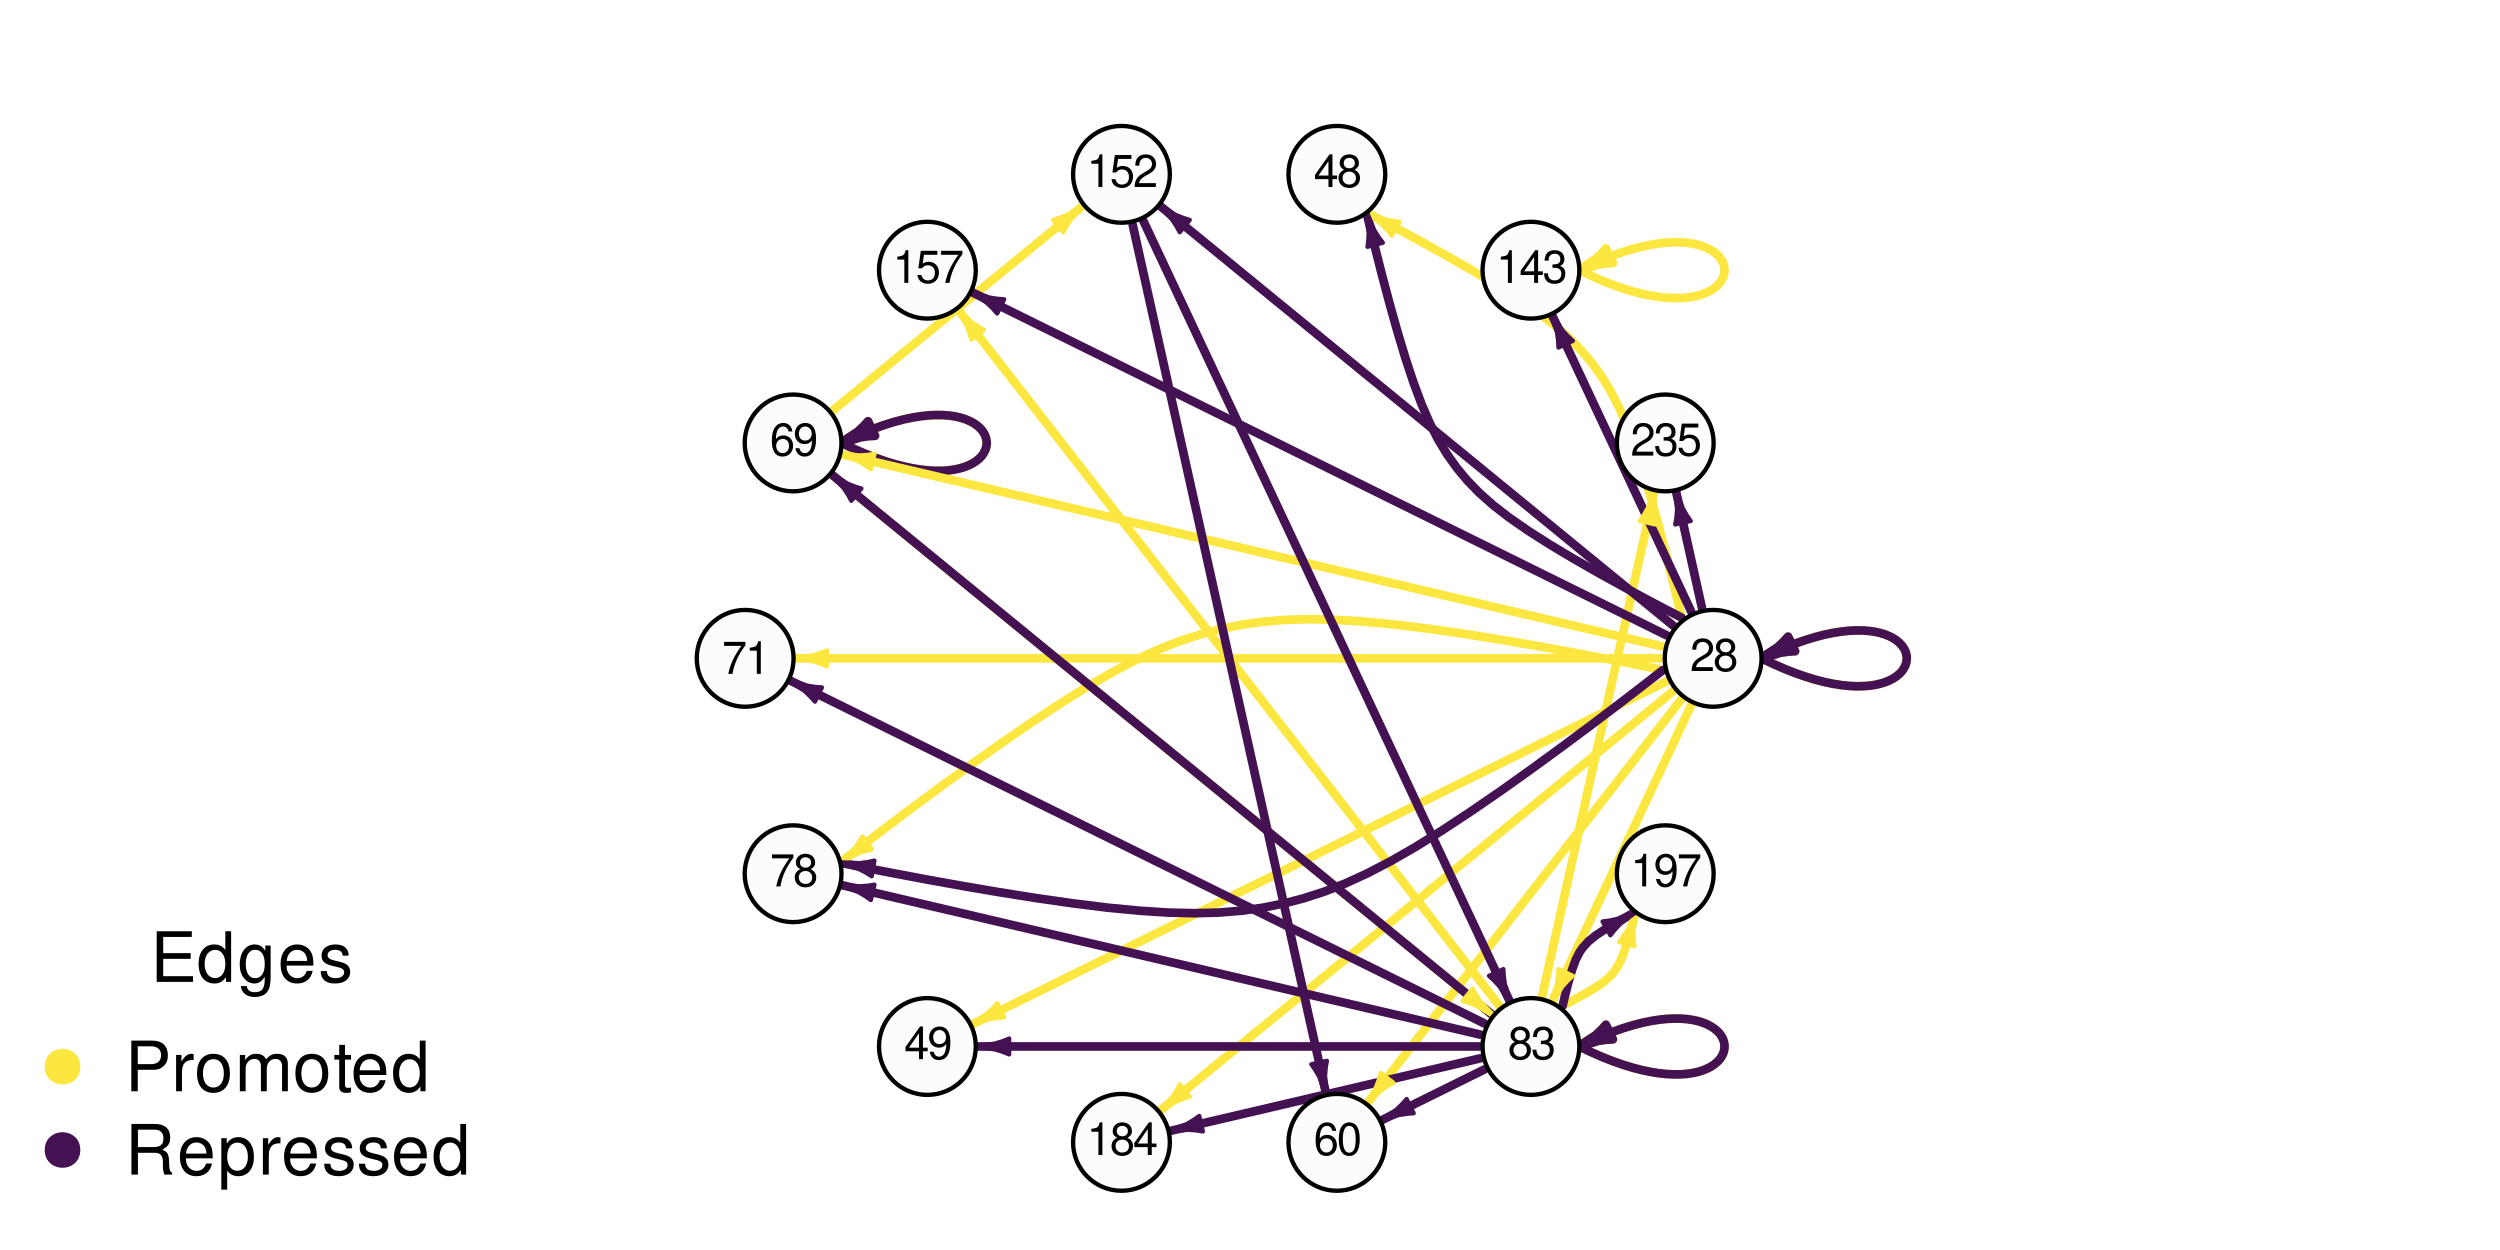 <?xml version="1.0" encoding="UTF-8"?>
<svg xmlns="http://www.w3.org/2000/svg" xmlns:xlink="http://www.w3.org/1999/xlink" width="432pt" height="216pt" viewBox="0 0 432 216" version="1.1">
<defs>
<g>
<symbol overflow="visible" id="glyph0-0">
<path style="stroke:none;" d=""/>
</symbol>
<symbol overflow="visible" id="glyph0-1">
<path style="stroke:none;" d="M 3.938 -0.672 L 1.031 -0.672 C 1.109 -1.141 1.359 -1.438 2.031 -1.859 L 2.812 -2.297 C 3.594 -2.719 3.984 -3.297 3.984 -3.984 C 3.984 -4.453 3.797 -4.891 3.469 -5.203 C 3.141 -5.5 2.734 -5.641 2.219 -5.641 C 1.516 -5.641 0.984 -5.391 0.688 -4.906 C 0.484 -4.609 0.406 -4.25 0.391 -3.688 L 1.078 -3.688 C 1.094 -4.062 1.141 -4.297 1.234 -4.484 C 1.422 -4.828 1.781 -5.031 2.188 -5.031 C 2.812 -5.031 3.281 -4.578 3.281 -3.969 C 3.281 -3.531 3.031 -3.141 2.531 -2.859 L 1.812 -2.438 C 0.656 -1.766 0.328 -1.234 0.266 0 L 3.938 0 Z M 3.938 -0.672 "/>
</symbol>
<symbol overflow="visible" id="glyph0-2">
<path style="stroke:none;" d="M 3.047 -2.969 C 3.625 -3.328 3.812 -3.609 3.812 -4.125 C 3.812 -5.016 3.125 -5.641 2.141 -5.641 C 1.172 -5.641 0.484 -5.016 0.484 -4.141 C 0.484 -3.609 0.656 -3.328 1.234 -2.969 C 0.594 -2.656 0.281 -2.188 0.281 -1.562 C 0.281 -0.531 1.047 0.172 2.141 0.172 C 3.234 0.172 4 -0.531 4 -1.562 C 4 -2.188 3.688 -2.656 3.047 -2.969 Z M 2.141 -5.031 C 2.734 -5.031 3.109 -4.672 3.109 -4.109 C 3.109 -3.594 2.719 -3.234 2.141 -3.234 C 1.562 -3.234 1.188 -3.594 1.188 -4.125 C 1.188 -4.672 1.562 -5.031 2.141 -5.031 Z M 2.141 -2.656 C 2.828 -2.656 3.297 -2.203 3.297 -1.547 C 3.297 -0.875 2.844 -0.422 2.125 -0.422 C 1.453 -0.422 0.984 -0.891 0.984 -1.547 C 0.984 -2.219 1.453 -2.656 2.141 -2.656 Z M 2.141 -2.656 "/>
</symbol>
<symbol overflow="visible" id="glyph0-3">
<path style="stroke:none;" d="M 1.719 -2.594 L 2.094 -2.594 C 2.844 -2.594 3.25 -2.25 3.25 -1.562 C 3.25 -0.859 2.812 -0.422 2.109 -0.422 C 1.344 -0.422 0.984 -0.812 0.938 -1.641 L 0.25 -1.641 C 0.281 -1.188 0.359 -0.891 0.484 -0.641 C 0.781 -0.094 1.312 0.172 2.078 0.172 C 3.219 0.172 3.938 -0.5 3.938 -1.578 C 3.938 -2.297 3.672 -2.688 3.016 -2.922 C 3.531 -3.125 3.781 -3.516 3.781 -4.078 C 3.781 -5.047 3.156 -5.641 2.094 -5.641 C 0.984 -5.641 0.391 -5.016 0.359 -3.828 L 1.047 -3.828 C 1.062 -4.156 1.094 -4.359 1.172 -4.531 C 1.328 -4.844 1.672 -5.031 2.109 -5.031 C 2.719 -5.031 3.078 -4.672 3.078 -4.062 C 3.078 -3.672 2.938 -3.422 2.641 -3.297 C 2.453 -3.219 2.203 -3.188 1.719 -3.172 Z M 1.719 -2.594 "/>
</symbol>
<symbol overflow="visible" id="glyph0-4">
<path style="stroke:none;" d="M 3.719 -5.531 L 0.859 -5.531 L 0.438 -2.516 L 1.078 -2.516 C 1.391 -2.906 1.656 -3.031 2.094 -3.031 C 2.844 -3.031 3.297 -2.531 3.297 -1.703 C 3.297 -0.906 2.844 -0.422 2.094 -0.422 C 1.484 -0.422 1.125 -0.734 0.953 -1.359 L 0.266 -1.359 C 0.359 -0.906 0.438 -0.688 0.609 -0.484 C 0.922 -0.062 1.484 0.172 2.109 0.172 C 3.219 0.172 4 -0.625 4 -1.797 C 4 -2.891 3.281 -3.641 2.219 -3.641 C 1.828 -3.641 1.516 -3.547 1.188 -3.312 L 1.406 -4.844 L 3.719 -4.844 Z M 3.719 -5.531 "/>
</symbol>
<symbol overflow="visible" id="glyph0-5">
<path style="stroke:none;" d="M 2.016 -4.016 L 2.016 0 L 2.703 0 L 2.703 -5.641 L 2.25 -5.641 C 2.016 -4.766 1.859 -4.656 0.797 -4.516 L 0.797 -4.016 Z M 2.016 -4.016 "/>
</symbol>
<symbol overflow="visible" id="glyph0-6">
<path style="stroke:none;" d="M 2.547 -1.359 L 2.547 0 L 3.234 0 L 3.234 -1.359 L 4.047 -1.359 L 4.047 -1.984 L 3.234 -1.984 L 3.234 -5.641 L 2.734 -5.641 L 0.219 -2.094 L 0.219 -1.359 Z M 2.547 -1.984 L 0.812 -1.984 L 2.547 -4.469 Z M 2.547 -1.984 "/>
</symbol>
<symbol overflow="visible" id="glyph0-7">
<path style="stroke:none;" d="M 4.047 -5.531 L 0.359 -5.531 L 0.359 -4.844 L 3.344 -4.844 C 2.031 -2.969 1.484 -1.812 1.078 0 L 1.812 0 C 2.109 -1.766 2.812 -3.297 4.047 -4.953 Z M 4.047 -5.531 "/>
</symbol>
<symbol overflow="visible" id="glyph0-8">
<path style="stroke:none;" d="M 3.875 -4.172 C 3.75 -5.094 3.156 -5.641 2.312 -5.641 C 1.703 -5.641 1.156 -5.344 0.828 -4.828 C 0.484 -4.281 0.328 -3.594 0.328 -2.578 C 0.328 -1.625 0.469 -1.016 0.797 -0.516 C 1.094 -0.062 1.578 0.172 2.188 0.172 C 3.25 0.172 4 -0.609 4 -1.703 C 4 -2.75 3.297 -3.484 2.312 -3.484 C 1.766 -3.484 1.328 -3.281 1.031 -2.859 C 1.047 -4.25 1.484 -5.031 2.266 -5.031 C 2.75 -5.031 3.094 -4.719 3.203 -4.172 Z M 2.219 -2.875 C 2.891 -2.875 3.297 -2.406 3.297 -1.656 C 3.297 -0.938 2.828 -0.422 2.203 -0.422 C 1.562 -0.422 1.078 -0.969 1.078 -1.688 C 1.078 -2.391 1.547 -2.875 2.219 -2.875 Z M 2.219 -2.875 "/>
</symbol>
<symbol overflow="visible" id="glyph0-9">
<path style="stroke:none;" d="M 0.406 -1.281 C 0.547 -0.359 1.141 0.172 1.984 0.172 C 2.594 0.172 3.141 -0.109 3.469 -0.625 C 3.812 -1.172 3.969 -1.859 3.969 -2.891 C 3.969 -3.844 3.828 -4.438 3.5 -4.938 C 3.203 -5.391 2.719 -5.641 2.109 -5.641 C 1.047 -5.641 0.297 -4.844 0.297 -3.766 C 0.297 -2.719 1 -1.984 2 -1.984 C 2.516 -1.984 2.906 -2.172 3.266 -2.609 C 3.25 -1.203 2.812 -0.422 2.031 -0.422 C 1.547 -0.422 1.203 -0.734 1.094 -1.281 Z M 2.094 -5.031 C 2.734 -5.031 3.219 -4.5 3.219 -3.781 C 3.219 -3.078 2.75 -2.594 2.078 -2.594 C 1.406 -2.594 1 -3.062 1 -3.812 C 1 -4.516 1.453 -5.031 2.094 -5.031 Z M 2.094 -5.031 "/>
</symbol>
<symbol overflow="visible" id="glyph0-10">
<path style="stroke:none;" d="M 2.141 -5.641 C 1.625 -5.641 1.156 -5.406 0.875 -5.016 C 0.516 -4.516 0.328 -3.781 0.328 -2.734 C 0.328 -0.828 0.953 0.172 2.141 0.172 C 3.312 0.172 3.953 -0.828 3.953 -2.688 C 3.953 -3.781 3.781 -4.5 3.422 -5.016 C 3.125 -5.406 2.672 -5.641 2.141 -5.641 Z M 2.141 -5.031 C 2.891 -5.031 3.25 -4.266 3.25 -2.75 C 3.25 -1.141 2.891 -0.391 2.125 -0.391 C 1.406 -0.391 1.031 -1.172 1.031 -2.719 C 1.031 -4.266 1.406 -5.031 2.141 -5.031 Z M 2.141 -5.031 "/>
</symbol>
<symbol overflow="visible" id="glyph1-0">
<path style="stroke:none;" d=""/>
</symbol>
<symbol overflow="visible" id="glyph1-1">
<path style="stroke:none;" d="M 2.203 -3.984 L 6.953 -3.984 L 6.953 -4.969 L 2.203 -4.969 L 2.203 -7.766 L 7.141 -7.766 L 7.141 -8.75 L 1.078 -8.75 L 1.078 0 L 7.359 0 L 7.359 -0.984 L 2.203 -0.984 Z M 2.203 -3.984 "/>
</symbol>
<symbol overflow="visible" id="glyph1-2">
<path style="stroke:none;" d="M 5.938 -8.75 L 4.938 -8.75 L 4.938 -5.5 C 4.531 -6.125 3.859 -6.469 3.016 -6.469 C 1.375 -6.469 0.312 -5.156 0.312 -3.156 C 0.312 -1.031 1.344 0.281 3.047 0.281 C 3.906 0.281 4.516 -0.047 5.047 -0.828 L 5.047 0 L 5.938 0 Z M 3.188 -5.531 C 4.266 -5.531 4.938 -4.578 4.938 -3.078 C 4.938 -1.625 4.25 -0.656 3.188 -0.656 C 2.094 -0.656 1.359 -1.625 1.359 -3.094 C 1.359 -4.562 2.094 -5.531 3.188 -5.531 Z M 3.188 -5.531 "/>
</symbol>
<symbol overflow="visible" id="glyph1-3">
<path style="stroke:none;" d="M 4.844 -6.281 L 4.844 -5.375 C 4.344 -6.125 3.797 -6.469 3 -6.469 C 1.469 -6.469 0.422 -5.047 0.422 -3.031 C 0.422 -1.984 0.672 -1.219 1.219 -0.578 C 1.688 -0.031 2.281 0.281 2.922 0.281 C 3.688 0.281 4.219 -0.062 4.75 -0.859 L 4.75 -0.531 C 4.75 1.156 4.281 1.781 3.031 1.781 C 2.188 1.781 1.734 1.438 1.641 0.719 L 0.625 0.719 C 0.719 1.891 1.641 2.609 3.016 2.609 C 3.938 2.609 4.703 2.312 5.109 1.812 C 5.594 1.219 5.766 0.438 5.766 -1.031 L 5.766 -6.281 Z M 3.094 -5.547 C 4.156 -5.547 4.75 -4.656 4.75 -3.062 C 4.75 -1.531 4.141 -0.641 3.094 -0.641 C 2.062 -0.641 1.469 -1.547 1.469 -3.094 C 1.469 -4.625 2.062 -5.547 3.094 -5.547 Z M 3.094 -5.547 "/>
</symbol>
<symbol overflow="visible" id="glyph1-4">
<path style="stroke:none;" d="M 6.156 -2.812 C 6.156 -3.766 6.078 -4.344 5.906 -4.812 C 5.5 -5.844 4.531 -6.469 3.359 -6.469 C 1.609 -6.469 0.484 -5.141 0.484 -3.062 C 0.484 -0.984 1.562 0.281 3.344 0.281 C 4.781 0.281 5.766 -0.547 6.031 -1.906 L 5.016 -1.906 C 4.734 -1.078 4.172 -0.641 3.375 -0.641 C 2.734 -0.641 2.203 -0.938 1.859 -1.469 C 1.625 -1.828 1.531 -2.188 1.531 -2.812 Z M 1.547 -3.625 C 1.625 -4.781 2.344 -5.547 3.344 -5.547 C 4.375 -5.547 5.078 -4.75 5.078 -3.625 Z M 1.547 -3.625 "/>
</symbol>
<symbol overflow="visible" id="glyph1-5">
<path style="stroke:none;" d="M 5.25 -4.531 C 5.25 -5.766 4.422 -6.469 2.969 -6.469 C 1.516 -6.469 0.562 -5.719 0.562 -4.547 C 0.562 -3.562 1.062 -3.094 2.562 -2.734 L 3.484 -2.516 C 4.188 -2.344 4.469 -2.094 4.469 -1.641 C 4.469 -1.047 3.875 -0.641 3 -0.641 C 2.453 -0.641 2 -0.797 1.75 -1.062 C 1.594 -1.25 1.531 -1.422 1.469 -1.875 L 0.406 -1.875 C 0.453 -0.422 1.266 0.281 2.922 0.281 C 4.5 0.281 5.516 -0.5 5.516 -1.719 C 5.516 -2.656 4.984 -3.172 3.734 -3.469 L 2.766 -3.703 C 1.953 -3.891 1.609 -4.156 1.609 -4.594 C 1.609 -5.188 2.125 -5.547 2.938 -5.547 C 3.75 -5.547 4.172 -5.203 4.203 -4.531 Z M 5.25 -4.531 "/>
</symbol>
<symbol overflow="visible" id="glyph1-6">
<path style="stroke:none;" d="M 2.203 -3.703 L 4.953 -3.703 C 5.641 -3.703 6.188 -3.906 6.641 -4.328 C 7.172 -4.812 7.406 -5.375 7.406 -6.188 C 7.406 -7.828 6.438 -8.75 4.703 -8.75 L 1.094 -8.75 L 1.094 0 L 2.203 0 Z M 2.203 -4.688 L 2.203 -7.766 L 4.531 -7.766 C 5.609 -7.766 6.234 -7.188 6.234 -6.234 C 6.234 -5.266 5.609 -4.688 4.531 -4.688 Z M 2.203 -4.688 "/>
</symbol>
<symbol overflow="visible" id="glyph1-7">
<path style="stroke:none;" d="M 0.828 -6.281 L 0.828 0 L 1.844 0 L 1.844 -3.266 C 1.844 -4.781 2.469 -5.453 3.859 -5.406 L 3.859 -6.438 C 3.688 -6.453 3.594 -6.469 3.469 -6.469 C 2.812 -6.469 2.328 -6.078 1.75 -5.141 L 1.75 -6.281 Z M 0.828 -6.281 "/>
</symbol>
<symbol overflow="visible" id="glyph1-8">
<path style="stroke:none;" d="M 3.266 -6.469 C 1.484 -6.469 0.438 -5.203 0.438 -3.094 C 0.438 -0.969 1.484 0.281 3.281 0.281 C 5.047 0.281 6.125 -0.984 6.125 -3.047 C 6.125 -5.234 5.094 -6.469 3.266 -6.469 Z M 3.281 -5.547 C 4.406 -5.547 5.078 -4.625 5.078 -3.062 C 5.078 -1.578 4.375 -0.641 3.281 -0.641 C 2.156 -0.641 1.469 -1.578 1.469 -3.094 C 1.469 -4.625 2.156 -5.547 3.281 -5.547 Z M 3.281 -5.547 "/>
</symbol>
<symbol overflow="visible" id="glyph1-9">
<path style="stroke:none;" d="M 0.844 -6.281 L 0.844 0 L 1.844 0 L 1.844 -3.953 C 1.844 -4.859 2.516 -5.594 3.328 -5.594 C 4.062 -5.594 4.484 -5.141 4.484 -4.328 L 4.484 0 L 5.5 0 L 5.5 -3.953 C 5.5 -4.859 6.156 -5.594 6.969 -5.594 C 7.703 -5.594 8.141 -5.125 8.141 -4.328 L 8.141 0 L 9.141 0 L 9.141 -4.719 C 9.141 -5.844 8.5 -6.469 7.312 -6.469 C 6.484 -6.469 5.969 -6.219 5.391 -5.516 C 5.016 -6.188 4.516 -6.469 3.703 -6.469 C 2.859 -6.469 2.297 -6.156 1.766 -5.406 L 1.766 -6.281 Z M 0.844 -6.281 "/>
</symbol>
<symbol overflow="visible" id="glyph1-10">
<path style="stroke:none;" d="M 3.047 -6.281 L 2.016 -6.281 L 2.016 -8.016 L 1.016 -8.016 L 1.016 -6.281 L 0.172 -6.281 L 0.172 -5.469 L 1.016 -5.469 L 1.016 -0.719 C 1.016 -0.078 1.453 0.281 2.234 0.281 C 2.5 0.281 2.719 0.25 3.047 0.188 L 3.047 -0.641 C 2.906 -0.609 2.766 -0.594 2.562 -0.594 C 2.141 -0.594 2.016 -0.719 2.016 -1.156 L 2.016 -5.469 L 3.047 -5.469 Z M 3.047 -6.281 "/>
</symbol>
<symbol overflow="visible" id="glyph1-11">
<path style="stroke:none;" d="M 2.234 -3.766 L 5.109 -3.766 C 6.109 -3.766 6.547 -3.281 6.547 -2.203 L 6.547 -1.422 C 6.547 -0.891 6.641 -0.359 6.797 0 L 8.141 0 L 8.141 -0.281 C 7.734 -0.562 7.641 -0.875 7.625 -2.047 C 7.609 -3.484 7.375 -3.906 6.438 -4.312 C 7.422 -4.812 7.812 -5.406 7.812 -6.406 C 7.812 -7.922 6.875 -8.75 5.141 -8.75 L 1.109 -8.75 L 1.109 0 L 2.234 0 Z M 2.234 -4.75 L 2.234 -7.766 L 4.938 -7.766 C 5.562 -7.766 5.922 -7.672 6.188 -7.422 C 6.484 -7.172 6.641 -6.781 6.641 -6.266 C 6.641 -5.219 6.125 -4.75 4.938 -4.75 Z M 2.234 -4.75 "/>
</symbol>
<symbol overflow="visible" id="glyph1-12">
<path style="stroke:none;" d="M 0.641 2.609 L 1.656 2.609 L 1.656 -0.656 C 2.188 -0.016 2.766 0.281 3.594 0.281 C 5.219 0.281 6.281 -1.031 6.281 -3.031 C 6.281 -5.141 5.25 -6.469 3.578 -6.469 C 2.719 -6.469 2.047 -6.078 1.578 -5.344 L 1.578 -6.281 L 0.641 -6.281 Z M 3.406 -5.531 C 4.516 -5.531 5.234 -4.562 5.234 -3.062 C 5.234 -1.625 4.5 -0.656 3.406 -0.656 C 2.344 -0.656 1.656 -1.625 1.656 -3.094 C 1.656 -4.578 2.344 -5.531 3.406 -5.531 Z M 3.406 -5.531 "/>
</symbol>
</g>
</defs>
<g id="surface3643">
<rect x="0" y="0" width="432" height="216" style="fill:rgb(100%,100%,100%);fill-opacity:1;stroke:none;"/>
<path style="fill:none;stroke-width:1.5;stroke-linecap:round;stroke-linejoin:round;stroke:rgb(98.824%,90.196%,25.098%);stroke-opacity:1;stroke-miterlimit:10;" d="M 304.398 113.762 L 306.406 112.797 L 308.328 111.957 L 310.168 111.23 L 311.926 110.613 L 313.598 110.102 L 315.184 109.688 L 316.688 109.371 L 318.109 109.145 L 319.449 109 L 320.703 108.938 L 321.871 108.945 L 322.961 109.027 L 323.961 109.168 L 324.883 109.371 L 325.719 109.625 L 326.473 109.93 L 327.141 110.281 L 327.727 110.664 L 328.227 111.086 L 328.645 111.535 L 328.98 112.004 L 329.23 112.492 L 329.398 112.996 L 329.48 113.504 L 329.48 114.016 L 329.398 114.523 L 329.23 115.027 L 328.98 115.516 L 328.645 115.988 L 328.227 116.434 L 327.727 116.855 L 327.141 117.242 L 326.473 117.59 L 325.719 117.895 L 324.883 118.148 L 323.961 118.352 L 322.961 118.496 L 321.871 118.574 L 320.703 118.586 L 319.449 118.52 L 318.109 118.375 L 316.688 118.148 L 315.184 117.832 L 313.598 117.418 L 311.926 116.906 L 310.168 116.293 L 308.328 115.562 L 306.406 114.723 L 304.398 113.762 "/>
<path style="fill:none;stroke-width:1.5;stroke-linecap:round;stroke-linejoin:round;stroke:rgb(98.824%,90.196%,25.098%);stroke-opacity:1;stroke-miterlimit:10;" d="M 305.887 113.047 L 304.398 113.762 "/>
<path style="fill-rule:nonzero;fill:rgb(98.824%,90.196%,25.098%);fill-opacity:1;stroke-width:1.5;stroke-linecap:round;stroke-linejoin:round;stroke:rgb(98.824%,90.196%,25.098%);stroke-opacity:1;stroke-miterlimit:10;" d="M 308.988 110.008 L 308.223 110.855 L 307.168 111.84 L 304.355 113.668 L 304.445 113.852 L 307.629 112.805 L 309.059 112.598 L 310.199 112.531 Z M 308.988 110.008 "/>
<path style="fill:none;stroke-width:1.5;stroke-linecap:round;stroke-linejoin:round;stroke:rgb(98.824%,90.196%,25.098%);stroke-opacity:1;stroke-miterlimit:10;" d="M 272.91 46.688 L 274.918 45.727 L 276.84 44.883 L 278.68 44.156 L 280.434 43.539 L 282.105 43.027 L 283.695 42.617 L 285.199 42.301 L 286.621 42.07 L 287.957 41.93 L 289.211 41.863 L 290.383 41.875 L 291.469 41.953 L 292.473 42.098 L 293.391 42.301 L 294.227 42.555 L 294.98 42.859 L 295.648 43.207 L 296.234 43.594 L 296.738 44.016 L 297.156 44.461 L 297.488 44.934 L 297.738 45.422 L 297.906 45.922 L 297.992 46.434 L 297.992 46.945 L 297.906 47.453 L 297.738 47.957 L 297.488 48.445 L 297.156 48.914 L 296.738 49.363 L 296.234 49.781 L 295.648 50.168 L 294.98 50.516 L 294.227 50.82 L 293.391 51.078 L 292.473 51.281 L 291.469 51.422 L 290.383 51.504 L 289.211 51.512 L 287.957 51.449 L 286.621 51.305 L 285.199 51.078 L 283.695 50.762 L 282.105 50.348 L 280.434 49.836 L 278.68 49.219 L 276.84 48.492 L 274.918 47.652 L 272.91 46.688 "/>
<path style="fill:none;stroke-width:1.5;stroke-linecap:round;stroke-linejoin:round;stroke:rgb(98.824%,90.196%,25.098%);stroke-opacity:1;stroke-miterlimit:10;" d="M 274.398 45.977 L 272.91 46.688 "/>
<path style="fill-rule:nonzero;fill:rgb(98.824%,90.196%,25.098%);fill-opacity:1;stroke-width:1.5;stroke-linecap:round;stroke-linejoin:round;stroke:rgb(98.824%,90.196%,25.098%);stroke-opacity:1;stroke-miterlimit:10;" d="M 277.5 42.938 L 276.734 43.785 L 275.68 44.77 L 272.867 46.598 L 272.953 46.781 L 276.141 45.73 L 277.566 45.527 L 278.707 45.457 Z M 277.5 42.938 "/>
<path style="fill:none;stroke-width:1.5;stroke-linecap:round;stroke-linejoin:round;stroke:rgb(98.824%,90.196%,25.098%);stroke-opacity:1;stroke-miterlimit:10;" d="M 145.41 76.539 L 147.418 75.574 L 149.34 74.734 L 151.18 74.008 L 152.934 73.391 L 154.605 72.879 L 156.195 72.465 L 157.699 72.148 L 159.121 71.922 L 160.457 71.777 L 161.711 71.715 L 162.883 71.723 L 163.969 71.805 L 164.973 71.945 L 165.891 72.148 L 166.727 72.406 L 167.48 72.711 L 168.148 73.059 L 168.734 73.445 L 169.234 73.863 L 169.656 74.312 L 169.988 74.781 L 170.238 75.273 L 170.406 75.773 L 170.492 76.281 L 170.492 76.793 L 170.406 77.305 L 170.238 77.805 L 169.988 78.293 L 169.656 78.766 L 169.234 79.211 L 168.734 79.633 L 168.148 80.02 L 167.48 80.367 L 166.727 80.672 L 165.891 80.926 L 164.973 81.129 L 163.969 81.273 L 162.883 81.352 L 161.711 81.363 L 160.457 81.297 L 159.121 81.156 L 157.699 80.926 L 156.195 80.609 L 154.605 80.199 L 152.934 79.688 L 151.18 79.07 L 149.34 78.344 L 147.418 77.5 L 145.41 76.539 "/>
<path style="fill:none;stroke-width:1.5;stroke-linecap:round;stroke-linejoin:round;stroke:rgb(98.824%,90.196%,25.098%);stroke-opacity:1;stroke-miterlimit:10;" d="M 146.898 75.824 L 145.41 76.539 "/>
<path style="fill-rule:nonzero;fill:rgb(98.824%,90.196%,25.098%);fill-opacity:1;stroke-width:1.5;stroke-linecap:round;stroke-linejoin:round;stroke:rgb(98.824%,90.196%,25.098%);stroke-opacity:1;stroke-miterlimit:10;" d="M 150 72.789 L 149.234 73.633 L 148.176 74.617 L 145.367 76.445 L 145.453 76.629 L 148.641 75.582 L 150.066 75.375 L 151.207 75.309 Z M 150 72.789 "/>
<path style="fill:none;stroke-width:1.5;stroke-linecap:round;stroke-linejoin:round;stroke:rgb(98.824%,90.196%,25.098%);stroke-opacity:1;stroke-miterlimit:10;" d="M 272.91 180.832 L 274.918 179.867 L 276.84 179.027 L 278.68 178.301 L 280.434 177.684 L 282.105 177.172 L 283.695 176.758 L 285.199 176.441 L 286.621 176.215 L 287.957 176.07 L 289.211 176.008 L 290.383 176.016 L 291.469 176.098 L 292.473 176.238 L 293.391 176.441 L 294.227 176.699 L 294.98 177.004 L 295.648 177.352 L 296.234 177.738 L 296.738 178.156 L 297.156 178.605 L 297.488 179.074 L 297.738 179.562 L 297.906 180.066 L 297.992 180.574 L 297.992 181.086 L 297.906 181.598 L 297.738 182.098 L 297.488 182.586 L 297.156 183.059 L 296.738 183.504 L 296.234 183.926 L 295.648 184.312 L 294.98 184.66 L 294.227 184.965 L 293.391 185.219 L 292.473 185.422 L 291.469 185.566 L 290.383 185.645 L 289.211 185.656 L 287.957 185.59 L 286.621 185.449 L 285.199 185.219 L 283.695 184.902 L 282.105 184.492 L 280.434 183.98 L 278.68 183.363 L 276.84 182.637 L 274.918 181.793 L 272.91 180.832 "/>
<path style="fill:none;stroke-width:1.5;stroke-linecap:round;stroke-linejoin:round;stroke:rgb(98.824%,90.196%,25.098%);stroke-opacity:1;stroke-miterlimit:10;" d="M 274.398 180.117 L 272.91 180.832 "/>
<path style="fill-rule:nonzero;fill:rgb(98.824%,90.196%,25.098%);fill-opacity:1;stroke-width:1.5;stroke-linecap:round;stroke-linejoin:round;stroke:rgb(98.824%,90.196%,25.098%);stroke-opacity:1;stroke-miterlimit:10;" d="M 277.5 177.078 L 276.734 177.926 L 275.68 178.91 L 272.867 180.738 L 272.953 180.922 L 276.141 179.875 L 277.566 179.668 L 278.707 179.602 Z M 277.5 177.078 "/>
<path style="fill:none;stroke-width:1.5;stroke-linecap:round;stroke-linejoin:round;stroke:rgb(26.667%,6.667%,32.157%);stroke-opacity:1;stroke-miterlimit:10;" d="M 145.41 76.539 L 147.418 75.574 L 149.34 74.734 L 151.18 74.008 L 152.934 73.391 L 154.605 72.879 L 156.195 72.465 L 157.699 72.148 L 159.121 71.922 L 160.457 71.777 L 161.711 71.715 L 162.883 71.723 L 163.969 71.805 L 164.973 71.945 L 165.891 72.148 L 166.727 72.406 L 167.48 72.711 L 168.148 73.059 L 168.734 73.445 L 169.234 73.863 L 169.656 74.312 L 169.988 74.781 L 170.238 75.273 L 170.406 75.773 L 170.492 76.281 L 170.492 76.793 L 170.406 77.305 L 170.238 77.805 L 169.988 78.293 L 169.656 78.766 L 169.234 79.211 L 168.734 79.633 L 168.148 80.02 L 167.48 80.367 L 166.727 80.672 L 165.891 80.926 L 164.973 81.129 L 163.969 81.273 L 162.883 81.352 L 161.711 81.363 L 160.457 81.297 L 159.121 81.156 L 157.699 80.926 L 156.195 80.609 L 154.605 80.199 L 152.934 79.688 L 151.18 79.07 L 149.34 78.344 L 147.418 77.5 L 145.41 76.539 "/>
<path style="fill:none;stroke-width:1.5;stroke-linecap:round;stroke-linejoin:round;stroke:rgb(26.667%,6.667%,32.157%);stroke-opacity:1;stroke-miterlimit:10;" d="M 146.898 75.824 L 145.41 76.539 "/>
<path style="fill-rule:nonzero;fill:rgb(26.667%,6.667%,32.157%);fill-opacity:1;stroke-width:1.5;stroke-linecap:round;stroke-linejoin:round;stroke:rgb(26.667%,6.667%,32.157%);stroke-opacity:1;stroke-miterlimit:10;" d="M 150 72.789 L 149.234 73.633 L 148.176 74.617 L 145.367 76.445 L 145.453 76.629 L 148.641 75.582 L 150.066 75.375 L 151.207 75.309 Z M 150 72.789 "/>
<path style="fill:none;stroke-width:1.5;stroke-linecap:round;stroke-linejoin:round;stroke:rgb(26.667%,6.667%,32.157%);stroke-opacity:1;stroke-miterlimit:10;" d="M 272.91 180.832 L 274.918 179.867 L 276.84 179.027 L 278.68 178.301 L 280.434 177.684 L 282.105 177.172 L 283.695 176.758 L 285.199 176.441 L 286.621 176.215 L 287.957 176.07 L 289.211 176.008 L 290.383 176.016 L 291.469 176.098 L 292.473 176.238 L 293.391 176.441 L 294.227 176.699 L 294.98 177.004 L 295.648 177.352 L 296.234 177.738 L 296.738 178.156 L 297.156 178.605 L 297.488 179.074 L 297.738 179.562 L 297.906 180.066 L 297.992 180.574 L 297.992 181.086 L 297.906 181.598 L 297.738 182.098 L 297.488 182.586 L 297.156 183.059 L 296.738 183.504 L 296.234 183.926 L 295.648 184.312 L 294.98 184.66 L 294.227 184.965 L 293.391 185.219 L 292.473 185.422 L 291.469 185.566 L 290.383 185.645 L 289.211 185.656 L 287.957 185.59 L 286.621 185.449 L 285.199 185.219 L 283.695 184.902 L 282.105 184.492 L 280.434 183.98 L 278.68 183.363 L 276.84 182.637 L 274.918 181.793 L 272.91 180.832 "/>
<path style="fill:none;stroke-width:1.5;stroke-linecap:round;stroke-linejoin:round;stroke:rgb(26.667%,6.667%,32.157%);stroke-opacity:1;stroke-miterlimit:10;" d="M 274.398 180.117 L 272.91 180.832 "/>
<path style="fill-rule:nonzero;fill:rgb(26.667%,6.667%,32.157%);fill-opacity:1;stroke-width:1.5;stroke-linecap:round;stroke-linejoin:round;stroke:rgb(26.667%,6.667%,32.157%);stroke-opacity:1;stroke-miterlimit:10;" d="M 277.5 177.078 L 276.734 177.926 L 275.68 178.91 L 272.867 180.738 L 272.953 180.922 L 276.141 179.875 L 277.566 179.668 L 278.707 179.602 Z M 277.5 177.078 "/>
<path style="fill:none;stroke-width:1.5;stroke-linecap:round;stroke-linejoin:round;stroke:rgb(26.667%,6.667%,32.157%);stroke-opacity:1;stroke-miterlimit:10;" d="M 304.398 113.762 L 306.406 112.797 L 308.328 111.957 L 310.168 111.23 L 311.926 110.613 L 313.598 110.102 L 315.184 109.688 L 316.688 109.371 L 318.109 109.145 L 319.449 109 L 320.703 108.938 L 321.871 108.945 L 322.961 109.027 L 323.961 109.168 L 324.883 109.371 L 325.719 109.625 L 326.473 109.93 L 327.141 110.281 L 327.727 110.664 L 328.227 111.086 L 328.645 111.535 L 328.98 112.004 L 329.23 112.492 L 329.398 112.996 L 329.48 113.504 L 329.48 114.016 L 329.398 114.523 L 329.23 115.027 L 328.98 115.516 L 328.645 115.988 L 328.227 116.434 L 327.727 116.855 L 327.141 117.242 L 326.473 117.59 L 325.719 117.895 L 324.883 118.148 L 323.961 118.352 L 322.961 118.496 L 321.871 118.574 L 320.703 118.586 L 319.449 118.52 L 318.109 118.375 L 316.688 118.148 L 315.184 117.832 L 313.598 117.418 L 311.926 116.906 L 310.168 116.293 L 308.328 115.562 L 306.406 114.723 L 304.398 113.762 "/>
<path style="fill:none;stroke-width:1.5;stroke-linecap:round;stroke-linejoin:round;stroke:rgb(26.667%,6.667%,32.157%);stroke-opacity:1;stroke-miterlimit:10;" d="M 305.887 113.047 L 304.398 113.762 "/>
<path style="fill-rule:nonzero;fill:rgb(26.667%,6.667%,32.157%);fill-opacity:1;stroke-width:1.5;stroke-linecap:round;stroke-linejoin:round;stroke:rgb(26.667%,6.667%,32.157%);stroke-opacity:1;stroke-miterlimit:10;" d="M 308.988 110.008 L 308.223 110.855 L 307.168 111.84 L 304.355 113.668 L 304.445 113.852 L 307.629 112.805 L 309.059 112.598 L 310.199 112.531 Z M 308.988 110.008 "/>
<path style="fill:none;stroke-width:1.5;stroke-linecap:round;stroke-linejoin:round;stroke:rgb(98.824%,90.196%,25.098%);stroke-opacity:1;stroke-miterlimit:10;" d="M 287.332 111.723 L 145.191 78.445 "/>
<path style="fill:none;stroke-width:1.5;stroke-linecap:round;stroke-linejoin:round;stroke:rgb(98.824%,90.196%,25.098%);stroke-opacity:1;stroke-miterlimit:10;" d="M 287.098 113.762 L 137.129 113.762 "/>
<path style="fill:none;stroke-width:1.5;stroke-linecap:round;stroke-linejoin:round;stroke:rgb(98.824%,90.196%,25.098%);stroke-opacity:1;stroke-miterlimit:10;" d="M 287.332 115.797 L 287.223 115.773 L 286.516 115.625 L 284.773 115.27 L 281.754 114.66 L 277.449 113.816 L 272.059 112.793 L 265.926 111.676 L 259.438 110.559 L 252.945 109.52 L 246.695 108.625 L 240.848 107.906 L 235.465 107.391 L 230.535 107.086 L 226.016 106.992 L 221.836 107.121 L 217.906 107.465 L 214.145 108.027 L 210.902 108.703 L 207.285 109.66 L 203.664 110.852 L 199.98 112.316 L 196.152 114.094 L 192.109 116.219 L 187.785 118.719 L 183.141 121.613 L 178.168 124.887 L 172.926 128.492 L 167.531 132.316 L 162.207 136.195 L 157.223 139.891 L 152.891 143.152 L 149.473 145.758 L 147.113 147.578 L 145.777 148.613 L 145.258 149.02 L 145.191 149.074 "/>
<path style="fill:none;stroke-width:1.5;stroke-linecap:round;stroke-linejoin:round;stroke:rgb(98.824%,90.196%,25.098%);stroke-opacity:1;stroke-miterlimit:10;" d="M 288.02 117.719 L 167.754 177.129 "/>
<path style="fill:none;stroke-width:1.5;stroke-linecap:round;stroke-linejoin:round;stroke:rgb(98.824%,90.196%,25.098%);stroke-opacity:1;stroke-miterlimit:10;" d="M 289.117 119.422 L 200.262 192.102 "/>
<path style="fill:none;stroke-width:1.5;stroke-linecap:round;stroke-linejoin:round;stroke:rgb(98.824%,90.196%,25.098%);stroke-opacity:1;stroke-miterlimit:10;" d="M 290.551 120.816 L 236.145 190.793 "/>
<path style="fill:none;stroke-width:1.5;stroke-linecap:round;stroke-linejoin:round;stroke:rgb(98.824%,90.196%,25.098%);stroke-opacity:1;stroke-miterlimit:10;" d="M 143.965 82.199 L 258.074 175.535 "/>
<path style="fill:none;stroke-width:1.5;stroke-linecap:round;stroke-linejoin:round;stroke:rgb(98.824%,90.196%,25.098%);stroke-opacity:1;stroke-miterlimit:10;" d="M 143.965 70.879 L 187.316 35.418 "/>
<path style="fill:none;stroke-width:1.5;stroke-linecap:round;stroke-linejoin:round;stroke:rgb(98.824%,90.196%,25.098%);stroke-opacity:1;stroke-miterlimit:10;" d="M 266.488 172.105 L 285.938 84.703 "/>
<path style="fill:none;stroke-width:1.5;stroke-linecap:round;stroke-linejoin:round;stroke:rgb(98.824%,90.196%,25.098%);stroke-opacity:1;stroke-miterlimit:10;" d="M 270.035 173.773 L 270.27 173.652 L 271.508 173.016 L 273.547 171.914 L 275.566 170.734 L 277.145 169.656 L 278.301 168.633 L 278.906 167.93 L 279.691 166.738 L 280.387 165.242 L 281.074 163.27 L 281.766 160.902 L 282.328 158.77 L 282.59 157.707 L 282.621 157.586 "/>
<path style="fill:none;stroke-width:1.5;stroke-linecap:round;stroke-linejoin:round;stroke:rgb(98.824%,90.196%,25.098%);stroke-opacity:1;stroke-miterlimit:10;" d="M 259.059 173.773 L 165.387 53.293 "/>
<path style="fill:none;stroke-width:1.5;stroke-linecap:round;stroke-linejoin:round;stroke:rgb(98.824%,90.196%,25.098%);stroke-opacity:1;stroke-miterlimit:10;" d="M 290.551 106.703 L 290.52 106.566 L 290.32 105.699 L 289.844 103.66 L 289.043 100.348 L 287.965 96.027 L 286.695 91.156 L 285.328 86.211 L 283.934 81.543 L 282.547 77.332 L 281.164 73.629 L 279.758 70.395 L 278.289 67.547 L 276.715 64.988 L 275.129 62.797 L 273.254 60.562 L 271.145 58.41 L 268.723 56.281 L 265.906 54.105 L 262.625 51.832 L 258.852 49.418 L 254.641 46.887 L 250.164 44.312 L 245.754 41.859 L 241.844 39.738 L 238.859 38.148 L 237.027 37.184 L 236.262 36.785 L 236.145 36.727 "/>
<path style="fill:none;stroke-width:1.5;stroke-linecap:round;stroke-linejoin:round;stroke:rgb(98.824%,90.196%,25.098%);stroke-opacity:1;stroke-miterlimit:10;" d="M 292.238 121.852 L 268.102 173.262 "/>
<path style="fill:none;stroke-width:1.5;stroke-linecap:round;stroke-linejoin:round;stroke:rgb(26.667%,6.667%,32.157%);stroke-opacity:1;stroke-miterlimit:10;" d="M 294.094 105.035 L 289.57 84.703 "/>
<path style="fill:none;stroke-width:1.5;stroke-linecap:round;stroke-linejoin:round;stroke:rgb(26.667%,6.667%,32.157%);stroke-opacity:1;stroke-miterlimit:10;" d="M 292.238 105.668 L 268.102 54.258 "/>
<path style="fill:none;stroke-width:1.5;stroke-linecap:round;stroke-linejoin:round;stroke:rgb(26.667%,6.667%,32.157%);stroke-opacity:1;stroke-miterlimit:10;" d="M 290.551 106.703 L 290.426 106.641 L 289.637 106.234 L 287.773 105.266 L 284.762 103.68 L 280.84 101.566 L 276.43 99.133 L 271.977 96.59 L 267.797 94.09 L 264.059 91.707 L 260.812 89.453 L 258.023 87.293 L 255.625 85.168 L 253.535 83.012 L 251.801 80.934 L 250.098 78.566 L 248.531 75.992 L 247.062 73.121 L 245.652 69.852 L 244.254 66.113 L 242.848 61.863 L 241.434 57.156 L 240.043 52.184 L 238.75 47.305 L 237.656 42.992 L 236.852 39.707 L 236.371 37.695 L 236.176 36.855 L 236.145 36.727 "/>
<path style="fill:none;stroke-width:1.5;stroke-linecap:round;stroke-linejoin:round;stroke:rgb(26.667%,6.667%,32.157%);stroke-opacity:1;stroke-miterlimit:10;" d="M 289.117 108.102 L 200.262 35.418 "/>
<path style="fill:none;stroke-width:1.5;stroke-linecap:round;stroke-linejoin:round;stroke:rgb(26.667%,6.667%,32.157%);stroke-opacity:1;stroke-miterlimit:10;" d="M 288.02 109.801 L 167.754 50.395 "/>
<path style="fill:none;stroke-width:1.5;stroke-linecap:round;stroke-linejoin:round;stroke:rgb(26.667%,6.667%,32.157%);stroke-opacity:1;stroke-miterlimit:10;" d="M 257.625 175.172 L 143.52 81.832 "/>
<path style="fill:none;stroke-width:1.5;stroke-linecap:round;stroke-linejoin:round;stroke:rgb(26.667%,6.667%,32.157%);stroke-opacity:1;stroke-miterlimit:10;" d="M 255.844 178.793 L 145.191 152.887 "/>
<path style="fill:none;stroke-width:1.5;stroke-linecap:round;stroke-linejoin:round;stroke:rgb(26.667%,6.667%,32.157%);stroke-opacity:1;stroke-miterlimit:10;" d="M 256.531 184.789 L 238.508 193.691 "/>
<path style="fill:none;stroke-width:1.5;stroke-linecap:round;stroke-linejoin:round;stroke:rgb(26.667%,6.667%,32.157%);stroke-opacity:1;stroke-miterlimit:10;" d="M 195.73 38.852 L 229.195 189.23 "/>
<path style="fill:none;stroke-width:1.5;stroke-linecap:round;stroke-linejoin:round;stroke:rgb(26.667%,6.667%,32.157%);stroke-opacity:1;stroke-miterlimit:10;" d="M 197.59 38.215 L 260.992 173.262 "/>
<path style="fill:none;stroke-width:1.5;stroke-linecap:round;stroke-linejoin:round;stroke:rgb(26.667%,6.667%,32.157%);stroke-opacity:1;stroke-miterlimit:10;" d="M 256.531 176.871 L 136.262 117.465 "/>
<path style="fill:none;stroke-width:1.5;stroke-linecap:round;stroke-linejoin:round;stroke:rgb(26.667%,6.667%,32.157%);stroke-opacity:1;stroke-miterlimit:10;" d="M 255.844 182.867 L 201.934 195.488 "/>
<path style="fill:none;stroke-width:1.5;stroke-linecap:round;stroke-linejoin:round;stroke:rgb(26.667%,6.667%,32.157%);stroke-opacity:1;stroke-miterlimit:10;" d="M 270.035 173.773 L 270.09 173.516 L 270.406 172.156 L 270.969 169.91 L 271.617 167.664 L 272.273 165.867 L 272.98 164.492 L 273.512 163.734 L 274.469 162.68 L 275.75 161.637 L 277.492 160.484 L 279.613 159.234 L 281.543 158.16 L 282.512 157.641 L 282.621 157.586 "/>
<path style="fill:none;stroke-width:1.5;stroke-linecap:round;stroke-linejoin:round;stroke:rgb(26.667%,6.667%,32.157%);stroke-opacity:1;stroke-miterlimit:10;" d="M 255.605 180.832 L 168.617 180.832 "/>
<path style="fill:none;stroke-width:1.5;stroke-linecap:round;stroke-linejoin:round;stroke:rgb(26.667%,6.667%,32.157%);stroke-opacity:1;stroke-miterlimit:10;" d="M 287.332 115.797 L 287.246 115.867 L 286.676 116.312 L 285.273 117.41 L 282.84 119.293 L 279.355 121.961 L 274.98 125.27 L 269.98 128.992 L 264.664 132.875 L 259.305 136.688 L 254.105 140.262 L 249.184 143.504 L 244.586 146.355 L 240.305 148.816 L 236.297 150.906 L 232.492 152.648 L 228.816 154.082 L 225.199 155.246 L 221.992 156.082 L 218.328 156.832 L 214.555 157.371 L 210.602 157.691 L 206.387 157.801 L 201.82 157.691 L 196.836 157.367 L 191.387 156.84 L 185.48 156.109 L 179.18 155.207 L 172.648 154.172 L 166.156 153.062 L 160.047 151.965 L 154.719 150.961 L 150.5 150.145 L 147.578 149.562 L 145.922 149.227 L 145.277 149.094 L 145.191 149.074 "/>
<path style="fill-rule:nonzero;fill:rgb(98.824%,90.196%,25.098%);fill-opacity:1;stroke-width:0.75;stroke-linecap:round;stroke-linejoin:round;stroke:rgb(98.824%,90.196%,25.098%);stroke-opacity:1;stroke-miterlimit:10;" d="M 151.109 78.426 L 149.98 78.605 L 148.543 78.711 L 145.207 78.375 L 145.172 78.516 L 148.312 79.695 L 149.555 80.43 L 150.484 81.09 Z M 151.109 78.426 "/>
<path style="fill-rule:nonzero;fill:rgb(98.824%,90.196%,25.098%);fill-opacity:1;stroke-width:0.75;stroke-linecap:round;stroke-linejoin:round;stroke:rgb(98.824%,90.196%,25.098%);stroke-opacity:1;stroke-miterlimit:10;" d="M 142.887 112.391 L 141.832 112.824 L 140.453 113.258 L 137.129 113.688 L 137.129 113.832 L 140.453 114.266 L 141.832 114.695 L 142.887 115.129 Z M 142.887 112.391 "/>
<path style="fill-rule:nonzero;fill:rgb(98.824%,90.196%,25.098%);fill-opacity:1;stroke-width:0.75;stroke-linecap:round;stroke-linejoin:round;stroke:rgb(98.824%,90.196%,25.098%);stroke-opacity:1;stroke-miterlimit:10;" d="M 149.023 144.566 L 148.43 145.539 L 147.574 146.703 L 145.148 149.016 L 145.23 149.133 L 148.168 147.516 L 149.535 147.047 L 150.645 146.773 Z M 149.023 144.566 "/>
<path style="fill-rule:nonzero;fill:rgb(98.824%,90.196%,25.098%);fill-opacity:1;stroke-width:0.75;stroke-linecap:round;stroke-linejoin:round;stroke:rgb(98.824%,90.196%,25.098%);stroke-opacity:1;stroke-miterlimit:10;" d="M 172.312 173.352 L 171.555 174.203 L 170.512 175.203 L 167.719 177.062 L 167.785 177.191 L 170.957 176.105 L 172.383 175.883 L 173.523 175.801 Z M 172.312 173.352 "/>
<path style="fill-rule:nonzero;fill:rgb(98.824%,90.196%,25.098%);fill-opacity:1;stroke-width:0.75;stroke-linecap:round;stroke-linejoin:round;stroke:rgb(98.824%,90.196%,25.098%);stroke-opacity:1;stroke-miterlimit:10;" d="M 203.855 187.395 L 203.312 188.398 L 202.52 189.605 L 200.219 192.047 L 200.309 192.156 L 203.156 190.387 L 204.496 189.848 L 205.586 189.512 Z M 203.855 187.395 "/>
<path style="fill-rule:nonzero;fill:rgb(98.824%,90.196%,25.098%);fill-opacity:1;stroke-width:0.75;stroke-linecap:round;stroke-linejoin:round;stroke:rgb(98.824%,90.196%,25.098%);stroke-opacity:1;stroke-miterlimit:10;" d="M 238.602 185.406 L 238.293 186.508 L 237.789 187.859 L 236.086 190.75 L 236.203 190.836 L 238.582 188.477 L 239.77 187.656 L 240.762 187.086 Z M 238.602 185.406 "/>
<path style="fill-rule:nonzero;fill:rgb(98.824%,90.196%,25.098%);fill-opacity:1;stroke-width:0.75;stroke-linecap:round;stroke-linejoin:round;stroke:rgb(98.824%,90.196%,25.098%);stroke-opacity:1;stroke-miterlimit:10;" d="M 252.75 172.949 L 253.84 173.281 L 255.18 173.82 L 258.027 175.59 L 258.117 175.48 L 255.816 173.039 L 255.023 171.832 L 254.48 170.828 Z M 252.75 172.949 "/>
<path style="fill-rule:nonzero;fill:rgb(98.824%,90.196%,25.098%);fill-opacity:1;stroke-width:0.75;stroke-linecap:round;stroke-linejoin:round;stroke:rgb(98.824%,90.196%,25.098%);stroke-opacity:1;stroke-miterlimit:10;" d="M 183.723 40.125 L 184.27 39.121 L 185.059 37.914 L 187.359 35.477 L 187.27 35.363 L 184.422 37.133 L 183.082 37.672 L 181.992 38.008 Z M 183.723 40.125 "/>
<path style="fill-rule:nonzero;fill:rgb(98.824%,90.196%,25.098%);fill-opacity:1;stroke-width:0.75;stroke-linecap:round;stroke-linejoin:round;stroke:rgb(98.824%,90.196%,25.098%);stroke-opacity:1;stroke-miterlimit:10;" d="M 286.02 90.621 L 285.828 89.496 L 285.707 88.059 L 286.008 84.719 L 285.867 84.688 L 284.723 87.84 L 284 89.09 L 283.352 90.027 Z M 286.02 90.621 "/>
<path style="fill-rule:nonzero;fill:rgb(98.824%,90.196%,25.098%);fill-opacity:1;stroke-width:0.75;stroke-linecap:round;stroke-linejoin:round;stroke:rgb(98.824%,90.196%,25.098%);stroke-opacity:1;stroke-miterlimit:10;" d="M 282.43 163.5 L 282.289 162.367 L 282.234 160.926 L 282.691 157.602 L 282.551 157.566 L 281.262 160.66 L 280.484 161.875 L 279.789 162.785 Z M 282.43 163.5 "/>
<path style="fill-rule:nonzero;fill:rgb(98.824%,90.196%,25.098%);fill-opacity:1;stroke-width:0.75;stroke-linecap:round;stroke-linejoin:round;stroke:rgb(98.824%,90.196%,25.098%);stroke-opacity:1;stroke-miterlimit:10;" d="M 170.004 57 L 169.012 56.43 L 167.828 55.609 L 165.445 53.246 L 165.332 53.336 L 167.031 56.227 L 167.535 57.578 L 167.844 58.68 Z M 170.004 57 "/>
<path style="fill-rule:nonzero;fill:rgb(98.824%,90.196%,25.098%);fill-opacity:1;stroke-width:0.75;stroke-linecap:round;stroke-linejoin:round;stroke:rgb(98.824%,90.196%,25.098%);stroke-opacity:1;stroke-miterlimit:10;" d="M 241.84 38.344 L 240.707 38.203 L 239.293 37.91 L 236.18 36.664 L 236.109 36.789 L 238.801 38.789 L 239.793 39.84 L 240.504 40.73 Z M 241.84 38.344 "/>
<path style="fill-rule:nonzero;fill:rgb(98.824%,90.196%,25.098%);fill-opacity:1;stroke-width:0.75;stroke-linecap:round;stroke-linejoin:round;stroke:rgb(98.824%,90.196%,25.098%);stroke-opacity:1;stroke-miterlimit:10;" d="M 269.309 167.465 L 269.254 168.605 L 269.059 170.035 L 268.035 173.23 L 268.168 173.289 L 269.969 170.465 L 270.945 169.402 L 271.789 168.629 Z M 269.309 167.465 "/>
<path style="fill-rule:nonzero;fill:rgb(26.667%,6.667%,32.157%);fill-opacity:1;stroke-width:0.75;stroke-linecap:round;stroke-linejoin:round;stroke:rgb(26.667%,6.667%,32.157%);stroke-opacity:1;stroke-miterlimit:10;" d="M 292.156 90.027 L 291.504 89.09 L 290.785 87.84 L 289.641 84.688 L 289.5 84.719 L 289.801 88.059 L 289.68 89.496 L 289.484 90.621 Z M 292.156 90.027 "/>
<path style="fill-rule:nonzero;fill:rgb(26.667%,6.667%,32.157%);fill-opacity:1;stroke-width:0.75;stroke-linecap:round;stroke-linejoin:round;stroke:rgb(26.667%,6.667%,32.157%);stroke-opacity:1;stroke-miterlimit:10;" d="M 271.789 58.891 L 270.945 58.117 L 269.969 57.055 L 268.168 54.23 L 268.035 54.289 L 269.059 57.484 L 269.254 58.914 L 269.309 60.055 Z M 271.789 58.891 "/>
<path style="fill-rule:nonzero;fill:rgb(26.667%,6.667%,32.157%);fill-opacity:1;stroke-width:0.75;stroke-linecap:round;stroke-linejoin:round;stroke:rgb(26.667%,6.667%,32.157%);stroke-opacity:1;stroke-miterlimit:10;" d="M 238.949 41.938 L 238.262 41.031 L 237.488 39.809 L 236.215 36.707 L 236.074 36.746 L 236.516 40.07 L 236.453 41.512 L 236.309 42.645 Z M 238.949 41.938 "/>
<path style="fill-rule:nonzero;fill:rgb(26.667%,6.667%,32.157%);fill-opacity:1;stroke-width:0.75;stroke-linecap:round;stroke-linejoin:round;stroke:rgb(26.667%,6.667%,32.157%);stroke-opacity:1;stroke-miterlimit:10;" d="M 205.586 38.008 L 204.496 37.672 L 203.156 37.133 L 200.309 35.363 L 200.219 35.477 L 202.52 37.914 L 203.312 39.121 L 203.855 40.125 Z M 205.586 38.008 "/>
<path style="fill-rule:nonzero;fill:rgb(26.667%,6.667%,32.157%);fill-opacity:1;stroke-width:0.75;stroke-linecap:round;stroke-linejoin:round;stroke:rgb(26.667%,6.667%,32.157%);stroke-opacity:1;stroke-miterlimit:10;" d="M 173.523 51.719 L 172.383 51.637 L 170.957 51.414 L 167.785 50.328 L 167.719 50.457 L 170.512 52.316 L 171.555 53.316 L 172.312 54.172 Z M 173.523 51.719 "/>
<path style="fill-rule:nonzero;fill:rgb(26.667%,6.667%,32.157%);fill-opacity:1;stroke-width:0.75;stroke-linecap:round;stroke-linejoin:round;stroke:rgb(26.667%,6.667%,32.157%);stroke-opacity:1;stroke-miterlimit:10;" d="M 148.844 84.422 L 147.754 84.086 L 146.414 83.551 L 143.566 81.777 L 143.473 81.891 L 145.773 84.328 L 146.566 85.535 L 147.113 86.539 Z M 148.844 84.422 "/>
<path style="fill-rule:nonzero;fill:rgb(26.667%,6.667%,32.157%);fill-opacity:1;stroke-width:0.75;stroke-linecap:round;stroke-linejoin:round;stroke:rgb(26.667%,6.667%,32.157%);stroke-opacity:1;stroke-miterlimit:10;" d="M 151.109 152.871 L 149.98 153.051 L 148.543 153.156 L 145.207 152.816 L 145.172 152.957 L 148.312 154.137 L 149.555 154.871 L 150.484 155.531 Z M 151.109 152.871 "/>
<path style="fill-rule:nonzero;fill:rgb(26.667%,6.667%,32.157%);fill-opacity:1;stroke-width:0.75;stroke-linecap:round;stroke-linejoin:round;stroke:rgb(26.667%,6.667%,32.157%);stroke-opacity:1;stroke-miterlimit:10;" d="M 243.066 189.914 L 242.312 190.77 L 241.27 191.77 L 238.477 193.629 L 238.543 193.758 L 241.715 192.672 L 243.141 192.449 L 244.281 192.367 Z M 243.066 189.914 "/>
<path style="fill-rule:nonzero;fill:rgb(26.667%,6.667%,32.157%);fill-opacity:1;stroke-width:0.75;stroke-linecap:round;stroke-linejoin:round;stroke:rgb(26.667%,6.667%,32.157%);stroke-opacity:1;stroke-miterlimit:10;" d="M 226.609 183.906 L 227.258 184.844 L 227.98 186.098 L 229.125 189.246 L 229.266 189.215 L 228.965 185.875 L 229.086 184.438 L 229.277 183.312 Z M 226.609 183.906 "/>
<path style="fill-rule:nonzero;fill:rgb(26.667%,6.667%,32.157%);fill-opacity:1;stroke-width:0.75;stroke-linecap:round;stroke-linejoin:round;stroke:rgb(26.667%,6.667%,32.157%);stroke-opacity:1;stroke-miterlimit:10;" d="M 257.305 168.629 L 258.145 169.402 L 259.121 170.465 L 260.926 173.289 L 261.059 173.23 L 260.035 170.035 L 259.84 168.605 L 259.781 167.465 Z M 257.305 168.629 "/>
<path style="fill-rule:nonzero;fill:rgb(26.667%,6.667%,32.157%);fill-opacity:1;stroke-width:0.75;stroke-linecap:round;stroke-linejoin:round;stroke:rgb(26.667%,6.667%,32.157%);stroke-opacity:1;stroke-miterlimit:10;" d="M 142.031 118.789 L 140.895 118.707 L 139.469 118.484 L 136.293 117.398 L 136.23 117.527 L 139.02 119.391 L 140.062 120.387 L 140.82 121.242 Z M 142.031 118.789 "/>
<path style="fill-rule:nonzero;fill:rgb(26.667%,6.667%,32.157%);fill-opacity:1;stroke-width:0.75;stroke-linecap:round;stroke-linejoin:round;stroke:rgb(26.667%,6.667%,32.157%);stroke-opacity:1;stroke-miterlimit:10;" d="M 207.23 192.844 L 206.297 193.508 L 205.055 194.242 L 201.918 195.418 L 201.949 195.559 L 205.285 195.223 L 206.727 195.328 L 207.852 195.508 Z M 207.23 192.844 "/>
<path style="fill-rule:nonzero;fill:rgb(26.667%,6.667%,32.157%);fill-opacity:1;stroke-width:0.75;stroke-linecap:round;stroke-linejoin:round;stroke:rgb(26.667%,6.667%,32.157%);stroke-opacity:1;stroke-miterlimit:10;" d="M 278.281 161.609 L 278.988 160.715 L 279.973 159.66 L 282.656 157.648 L 282.586 157.523 L 279.477 158.781 L 278.066 159.086 L 276.934 159.23 Z M 278.281 161.609 "/>
<path style="fill-rule:nonzero;fill:rgb(26.667%,6.667%,32.157%);fill-opacity:1;stroke-width:0.75;stroke-linecap:round;stroke-linejoin:round;stroke:rgb(26.667%,6.667%,32.157%);stroke-opacity:1;stroke-miterlimit:10;" d="M 174.379 179.465 L 173.32 179.895 L 171.941 180.328 L 168.617 180.758 L 168.617 180.902 L 171.941 181.336 L 173.32 181.766 L 174.379 182.199 Z M 174.379 179.465 "/>
<path style="fill-rule:nonzero;fill:rgb(26.667%,6.667%,32.157%);fill-opacity:1;stroke-width:0.75;stroke-linecap:round;stroke-linejoin:round;stroke:rgb(26.667%,6.667%,32.157%);stroke-opacity:1;stroke-miterlimit:10;" d="M 151.098 148.719 L 149.984 148.961 L 148.551 149.152 L 145.203 149.004 L 145.176 149.145 L 148.379 150.145 L 149.66 150.805 L 150.629 151.414 Z M 151.098 148.719 "/>
<path style="fill-rule:nonzero;fill:rgb(98.824%,98.824%,98.824%);fill-opacity:1;stroke-width:0.75;stroke-linecap:round;stroke-linejoin:round;stroke:rgb(0%,0%,0%);stroke-opacity:1;stroke-miterlimit:10;" d="M 304.398 113.762 C 304.398 118.379 300.656 122.125 296.035 122.125 C 291.418 122.125 287.672 118.379 287.672 113.762 C 287.672 109.141 291.418 105.395 296.035 105.395 C 300.656 105.395 304.398 109.141 304.398 113.762 "/>
<path style="fill-rule:nonzero;fill:rgb(98.824%,98.824%,98.824%);fill-opacity:1;stroke-width:0.75;stroke-linecap:round;stroke-linejoin:round;stroke:rgb(0%,0%,0%);stroke-opacity:1;stroke-miterlimit:10;" d="M 296.117 76.539 C 296.117 81.156 292.371 84.902 287.754 84.902 C 283.133 84.902 279.391 81.156 279.391 76.539 C 279.391 71.918 283.133 68.176 287.754 68.176 C 292.371 68.176 296.117 71.918 296.117 76.539 "/>
<path style="fill-rule:nonzero;fill:rgb(98.824%,98.824%,98.824%);fill-opacity:1;stroke-width:0.75;stroke-linecap:round;stroke-linejoin:round;stroke:rgb(0%,0%,0%);stroke-opacity:1;stroke-miterlimit:10;" d="M 272.91 46.688 C 272.91 51.309 269.164 55.051 264.547 55.051 C 259.926 55.051 256.184 51.309 256.184 46.688 C 256.184 42.07 259.926 38.324 264.547 38.324 C 269.164 38.324 272.91 42.07 272.91 46.688 "/>
<path style="fill-rule:nonzero;fill:rgb(98.824%,98.824%,98.824%);fill-opacity:1;stroke-width:0.75;stroke-linecap:round;stroke-linejoin:round;stroke:rgb(0%,0%,0%);stroke-opacity:1;stroke-miterlimit:10;" d="M 239.375 30.125 C 239.375 34.742 235.629 38.488 231.012 38.488 C 226.391 38.488 222.648 34.742 222.648 30.125 C 222.648 25.504 226.391 21.762 231.012 21.762 C 235.629 21.762 239.375 25.504 239.375 30.125 "/>
<path style="fill-rule:nonzero;fill:rgb(98.824%,98.824%,98.824%);fill-opacity:1;stroke-width:0.75;stroke-linecap:round;stroke-linejoin:round;stroke:rgb(0%,0%,0%);stroke-opacity:1;stroke-miterlimit:10;" d="M 202.152 30.125 C 202.152 34.742 198.41 38.488 193.789 38.488 C 189.172 38.488 185.426 34.742 185.426 30.125 C 185.426 25.504 189.172 21.762 193.789 21.762 C 198.41 21.762 202.152 25.504 202.152 30.125 "/>
<path style="fill-rule:nonzero;fill:rgb(98.824%,98.824%,98.824%);fill-opacity:1;stroke-width:0.75;stroke-linecap:round;stroke-linejoin:round;stroke:rgb(0%,0%,0%);stroke-opacity:1;stroke-miterlimit:10;" d="M 168.617 46.688 C 168.617 51.309 164.871 55.051 160.254 55.051 C 155.633 55.051 151.891 51.309 151.891 46.688 C 151.891 42.07 155.633 38.324 160.254 38.324 C 164.871 38.324 168.617 42.07 168.617 46.688 "/>
<path style="fill-rule:nonzero;fill:rgb(98.824%,98.824%,98.824%);fill-opacity:1;stroke-width:0.75;stroke-linecap:round;stroke-linejoin:round;stroke:rgb(0%,0%,0%);stroke-opacity:1;stroke-miterlimit:10;" d="M 145.41 76.539 C 145.41 81.156 141.664 84.902 137.047 84.902 C 132.426 84.902 128.684 81.156 128.684 76.539 C 128.684 71.918 132.426 68.176 137.047 68.176 C 141.664 68.176 145.41 71.918 145.41 76.539 "/>
<path style="fill-rule:nonzero;fill:rgb(98.824%,98.824%,98.824%);fill-opacity:1;stroke-width:0.75;stroke-linecap:round;stroke-linejoin:round;stroke:rgb(0%,0%,0%);stroke-opacity:1;stroke-miterlimit:10;" d="M 137.129 113.762 C 137.129 118.379 133.383 122.125 128.762 122.125 C 124.145 122.125 120.398 118.379 120.398 113.762 C 120.398 109.141 124.145 105.395 128.762 105.395 C 133.383 105.395 137.129 109.141 137.129 113.762 "/>
<path style="fill-rule:nonzero;fill:rgb(98.824%,98.824%,98.824%);fill-opacity:1;stroke-width:0.75;stroke-linecap:round;stroke-linejoin:round;stroke:rgb(0%,0%,0%);stroke-opacity:1;stroke-miterlimit:10;" d="M 145.41 150.98 C 145.41 155.602 141.664 159.344 137.047 159.344 C 132.426 159.344 128.684 155.602 128.684 150.98 C 128.684 146.363 132.426 142.617 137.047 142.617 C 141.664 142.617 145.41 146.363 145.41 150.98 "/>
<path style="fill-rule:nonzero;fill:rgb(98.824%,98.824%,98.824%);fill-opacity:1;stroke-width:0.75;stroke-linecap:round;stroke-linejoin:round;stroke:rgb(0%,0%,0%);stroke-opacity:1;stroke-miterlimit:10;" d="M 168.617 180.832 C 168.617 185.449 164.871 189.195 160.254 189.195 C 155.633 189.195 151.891 185.449 151.891 180.832 C 151.891 176.211 155.633 172.469 160.254 172.469 C 164.871 172.469 168.617 176.211 168.617 180.832 "/>
<path style="fill-rule:nonzero;fill:rgb(98.824%,98.824%,98.824%);fill-opacity:1;stroke-width:0.75;stroke-linecap:round;stroke-linejoin:round;stroke:rgb(0%,0%,0%);stroke-opacity:1;stroke-miterlimit:10;" d="M 202.152 197.395 C 202.152 202.016 198.41 205.762 193.789 205.762 C 189.172 205.762 185.426 202.016 185.426 197.395 C 185.426 192.777 189.172 189.031 193.789 189.031 C 198.41 189.031 202.152 192.777 202.152 197.395 "/>
<path style="fill-rule:nonzero;fill:rgb(98.824%,98.824%,98.824%);fill-opacity:1;stroke-width:0.75;stroke-linecap:round;stroke-linejoin:round;stroke:rgb(0%,0%,0%);stroke-opacity:1;stroke-miterlimit:10;" d="M 239.375 197.395 C 239.375 202.016 235.629 205.762 231.012 205.762 C 226.391 205.762 222.648 202.016 222.648 197.395 C 222.648 192.777 226.391 189.031 231.012 189.031 C 235.629 189.031 239.375 192.777 239.375 197.395 "/>
<path style="fill-rule:nonzero;fill:rgb(98.824%,98.824%,98.824%);fill-opacity:1;stroke-width:0.75;stroke-linecap:round;stroke-linejoin:round;stroke:rgb(0%,0%,0%);stroke-opacity:1;stroke-miterlimit:10;" d="M 272.91 180.832 C 272.91 185.449 269.164 189.195 264.547 189.195 C 259.926 189.195 256.184 185.449 256.184 180.832 C 256.184 176.211 259.926 172.469 264.547 172.469 C 269.164 172.469 272.91 176.211 272.91 180.832 "/>
<path style="fill-rule:nonzero;fill:rgb(98.824%,98.824%,98.824%);fill-opacity:1;stroke-width:0.75;stroke-linecap:round;stroke-linejoin:round;stroke:rgb(0%,0%,0%);stroke-opacity:1;stroke-miterlimit:10;" d="M 296.117 150.98 C 296.117 155.602 292.371 159.344 287.754 159.344 C 283.133 159.344 279.391 155.602 279.391 150.98 C 279.391 146.363 283.133 142.617 287.754 142.617 C 292.371 142.617 296.117 146.363 296.117 150.98 "/>
<g style="fill:rgb(0%,0%,0%);fill-opacity:1;">
  <use xlink:href="#glyph0-1" x="292.035" y="115.948"/>
  <use xlink:href="#glyph0-2" x="296.035" y="115.948"/>
</g>
<g style="fill:rgb(0%,0%,0%);fill-opacity:1;">
  <use xlink:href="#glyph0-1" x="281.754" y="78.726"/>
  <use xlink:href="#glyph0-3" x="285.754" y="78.726"/>
  <use xlink:href="#glyph0-4" x="289.754" y="78.726"/>
</g>
<g style="fill:rgb(0%,0%,0%);fill-opacity:1;">
  <use xlink:href="#glyph0-5" x="258.547" y="48.874"/>
  <use xlink:href="#glyph0-6" x="262.547" y="48.874"/>
  <use xlink:href="#glyph0-3" x="266.547" y="48.874"/>
</g>
<g style="fill:rgb(0%,0%,0%);fill-opacity:1;">
  <use xlink:href="#glyph0-6" x="227.012" y="32.312"/>
  <use xlink:href="#glyph0-2" x="231.012" y="32.312"/>
</g>
<g style="fill:rgb(0%,0%,0%);fill-opacity:1;">
  <use xlink:href="#glyph0-5" x="187.789" y="32.312"/>
  <use xlink:href="#glyph0-4" x="191.789" y="32.312"/>
  <use xlink:href="#glyph0-1" x="195.789" y="32.312"/>
</g>
<g style="fill:rgb(0%,0%,0%);fill-opacity:1;">
  <use xlink:href="#glyph0-5" x="154.254" y="48.874"/>
  <use xlink:href="#glyph0-4" x="158.254" y="48.874"/>
  <use xlink:href="#glyph0-7" x="162.254" y="48.874"/>
</g>
<g style="fill:rgb(0%,0%,0%);fill-opacity:1;">
  <use xlink:href="#glyph0-8" x="133.047" y="78.726"/>
  <use xlink:href="#glyph0-9" x="137.047" y="78.726"/>
</g>
<g style="fill:rgb(0%,0%,0%);fill-opacity:1;">
  <use xlink:href="#glyph0-7" x="124.762" y="116.448"/>
  <use xlink:href="#glyph0-5" x="128.762" y="116.448"/>
</g>
<g style="fill:rgb(0%,0%,0%);fill-opacity:1;">
  <use xlink:href="#glyph0-7" x="133.047" y="153.167"/>
  <use xlink:href="#glyph0-2" x="137.047" y="153.167"/>
</g>
<g style="fill:rgb(0%,0%,0%);fill-opacity:1;">
  <use xlink:href="#glyph0-6" x="156.254" y="183.019"/>
  <use xlink:href="#glyph0-9" x="160.254" y="183.019"/>
</g>
<g style="fill:rgb(0%,0%,0%);fill-opacity:1;">
  <use xlink:href="#glyph0-5" x="187.789" y="199.581"/>
  <use xlink:href="#glyph0-2" x="191.789" y="199.581"/>
  <use xlink:href="#glyph0-6" x="195.789" y="199.581"/>
</g>
<g style="fill:rgb(0%,0%,0%);fill-opacity:1;">
  <use xlink:href="#glyph0-8" x="227.012" y="199.581"/>
  <use xlink:href="#glyph0-10" x="231.012" y="199.581"/>
</g>
<g style="fill:rgb(0%,0%,0%);fill-opacity:1;">
  <use xlink:href="#glyph0-2" x="260.547" y="183.019"/>
  <use xlink:href="#glyph0-3" x="264.547" y="183.019"/>
</g>
<g style="fill:rgb(0%,0%,0%);fill-opacity:1;">
  <use xlink:href="#glyph0-5" x="281.754" y="153.167"/>
  <use xlink:href="#glyph0-9" x="285.754" y="153.167"/>
  <use xlink:href="#glyph0-7" x="289.754" y="153.167"/>
</g>
<path style="fill-rule:nonzero;fill:rgb(98.824%,90.196%,25.098%);fill-opacity:1;stroke-width:0.75;stroke-linecap:round;stroke-linejoin:round;stroke:rgb(98.824%,90.196%,25.098%);stroke-opacity:1;stroke-miterlimit:10;" d="M 13.5 184.32 C 13.5 187.922 8.102 187.922 8.102 184.32 C 8.102 180.719 13.5 180.719 13.5 184.32 "/>
<path style="fill-rule:nonzero;fill:rgb(26.667%,6.667%,32.157%);fill-opacity:1;stroke-width:0.75;stroke-linecap:round;stroke-linejoin:round;stroke:rgb(26.667%,6.667%,32.157%);stroke-opacity:1;stroke-miterlimit:10;" d="M 13.5 198.719 C 13.5 202.32 8.102 202.32 8.102 198.719 C 8.102 195.121 13.5 195.121 13.5 198.719 "/>
<g style="fill:rgb(0%,0%,0%);fill-opacity:1;">
  <use xlink:href="#glyph1-1" x="26" y="169.67"/>
  <use xlink:href="#glyph1-2" x="34" y="169.67"/>
  <use xlink:href="#glyph1-3" x="41" y="169.67"/>
  <use xlink:href="#glyph1-4" x="48" y="169.67"/>
  <use xlink:href="#glyph1-5" x="55" y="169.67"/>
</g>
<g style="fill:rgb(0%,0%,0%);fill-opacity:1;">
  <use xlink:href="#glyph1-6" x="21.602" y="188.568"/>
  <use xlink:href="#glyph1-7" x="29.602" y="188.568"/>
  <use xlink:href="#glyph1-8" x="33.602" y="188.568"/>
  <use xlink:href="#glyph1-9" x="40.602" y="188.568"/>
  <use xlink:href="#glyph1-8" x="50.602" y="188.568"/>
  <use xlink:href="#glyph1-10" x="57.602" y="188.568"/>
  <use xlink:href="#glyph1-4" x="60.602" y="188.568"/>
  <use xlink:href="#glyph1-2" x="67.602" y="188.568"/>
</g>
<g style="fill:rgb(0%,0%,0%);fill-opacity:1;">
  <use xlink:href="#glyph1-11" x="21.602" y="202.967"/>
  <use xlink:href="#glyph1-4" x="30.602" y="202.967"/>
  <use xlink:href="#glyph1-12" x="37.602" y="202.967"/>
  <use xlink:href="#glyph1-7" x="44.602" y="202.967"/>
  <use xlink:href="#glyph1-4" x="48.602" y="202.967"/>
  <use xlink:href="#glyph1-5" x="55.602" y="202.967"/>
  <use xlink:href="#glyph1-5" x="61.602" y="202.967"/>
  <use xlink:href="#glyph1-4" x="67.602" y="202.967"/>
  <use xlink:href="#glyph1-2" x="74.602" y="202.967"/>
</g>
</g>
</svg>
